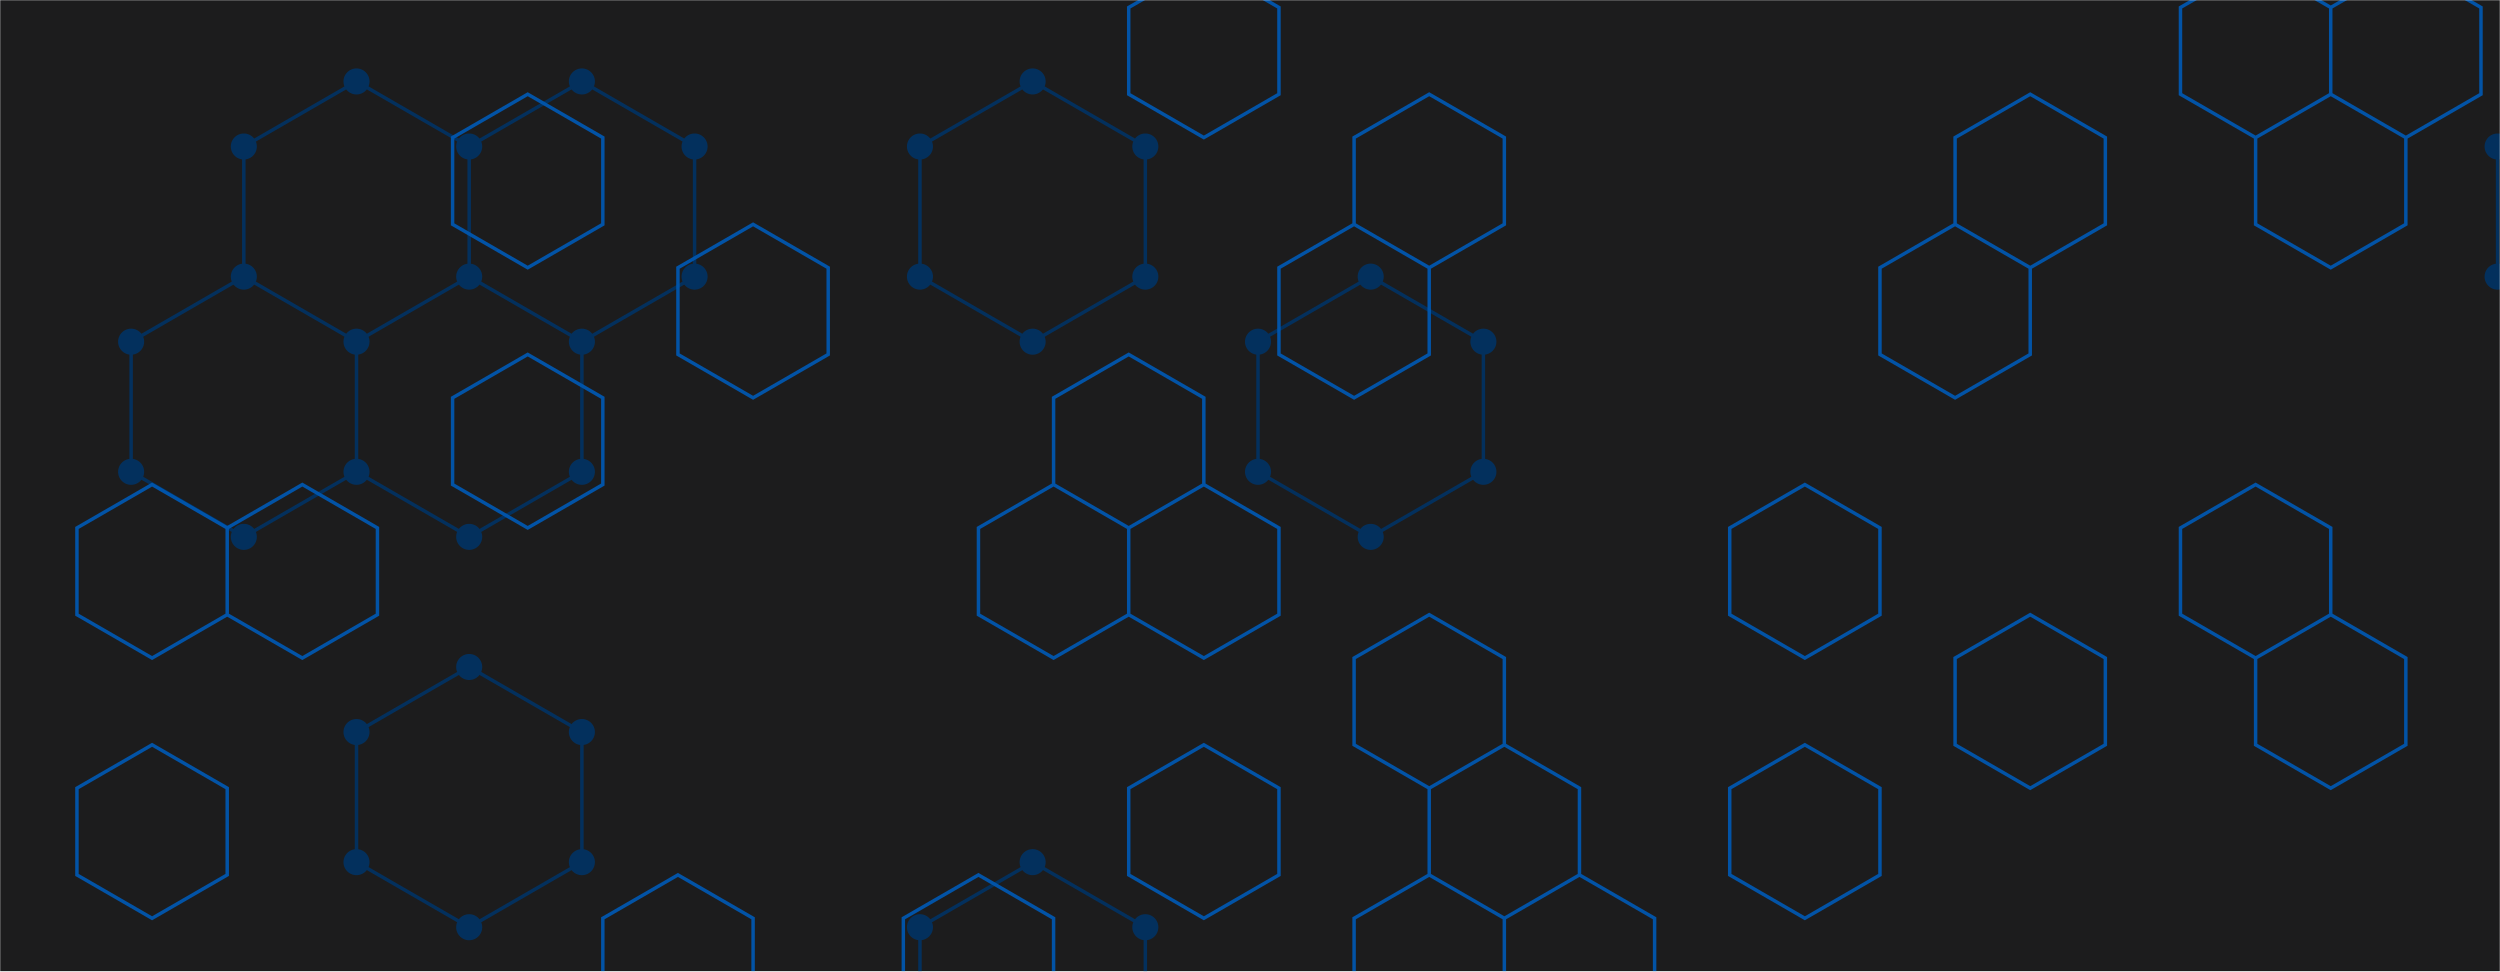 <svg xmlns="http://www.w3.org/2000/svg" version="1.1" xmlns:xlink="http://www.w3.org/1999/xlink" xmlns:svgjs="http://svgjs.dev/svgjs" width="1441" height="560" preserveAspectRatio="none" viewBox="0 0 1441 560"><g mask="url(&quot;#SvgjsMask1061&quot;)" fill="none"><rect width="1441" height="560" x="0" y="0" fill="rgba(28, 28, 29, 1)"></rect><path d="M205.49 46.95L270.44 84.45L270.44 159.45L205.49 196.95L140.54 159.45L140.54 84.45zM140.54 159.45L205.49 196.95L205.49 271.95L140.54 309.45L75.58 271.95L75.58 196.95zM335.4 46.95L400.35 84.45L400.35 159.45L335.4 196.95L270.44 159.45L270.44 84.45zM270.44 159.45L335.4 196.95L335.4 271.95L270.44 309.45L205.49 271.95L205.49 196.95zM270.44 384.45L335.4 421.95L335.4 496.95L270.44 534.45L205.49 496.95L205.49 421.95zM595.21 46.95L660.17 84.45L660.17 159.45L595.21 196.95L530.26 159.45L530.26 84.45zM595.21 496.95L660.17 534.45L660.17 609.45L595.21 646.95L530.26 609.45L530.26 534.45zM790.07 159.45L855.03 196.95L855.03 271.95L790.07 309.45L725.12 271.95L725.12 196.95zM1504.57 46.95L1569.52 84.45L1569.52 159.45L1504.57 196.95L1439.61 159.45L1439.61 84.45z" stroke="#03305d" stroke-width="2"></path><path d="M197.99 46.95 a7.5 7.5 0 1 0 15 0 a7.5 7.5 0 1 0 -15 0zM262.94 84.45 a7.5 7.5 0 1 0 15 0 a7.5 7.5 0 1 0 -15 0zM262.94 159.45 a7.5 7.5 0 1 0 15 0 a7.5 7.5 0 1 0 -15 0zM197.99 196.95 a7.5 7.5 0 1 0 15 0 a7.5 7.5 0 1 0 -15 0zM133.04 159.45 a7.5 7.5 0 1 0 15 0 a7.5 7.5 0 1 0 -15 0zM133.04 84.45 a7.5 7.5 0 1 0 15 0 a7.5 7.5 0 1 0 -15 0zM197.99 271.95 a7.5 7.5 0 1 0 15 0 a7.5 7.5 0 1 0 -15 0zM133.04 309.45 a7.5 7.5 0 1 0 15 0 a7.5 7.5 0 1 0 -15 0zM68.08 271.95 a7.5 7.5 0 1 0 15 0 a7.5 7.5 0 1 0 -15 0zM68.08 196.95 a7.5 7.5 0 1 0 15 0 a7.5 7.5 0 1 0 -15 0zM327.9 46.95 a7.5 7.5 0 1 0 15 0 a7.5 7.5 0 1 0 -15 0zM392.85 84.45 a7.5 7.5 0 1 0 15 0 a7.5 7.5 0 1 0 -15 0zM392.85 159.45 a7.5 7.5 0 1 0 15 0 a7.5 7.5 0 1 0 -15 0zM327.9 196.95 a7.5 7.5 0 1 0 15 0 a7.5 7.5 0 1 0 -15 0zM327.9 271.95 a7.5 7.5 0 1 0 15 0 a7.5 7.5 0 1 0 -15 0zM262.94 309.45 a7.5 7.5 0 1 0 15 0 a7.5 7.5 0 1 0 -15 0zM262.94 384.45 a7.5 7.5 0 1 0 15 0 a7.5 7.5 0 1 0 -15 0zM327.9 421.95 a7.5 7.5 0 1 0 15 0 a7.5 7.5 0 1 0 -15 0zM327.9 496.95 a7.5 7.5 0 1 0 15 0 a7.5 7.5 0 1 0 -15 0zM262.94 534.45 a7.5 7.5 0 1 0 15 0 a7.5 7.5 0 1 0 -15 0zM197.99 496.95 a7.5 7.5 0 1 0 15 0 a7.5 7.5 0 1 0 -15 0zM197.99 421.95 a7.5 7.5 0 1 0 15 0 a7.5 7.5 0 1 0 -15 0zM587.71 46.95 a7.5 7.5 0 1 0 15 0 a7.5 7.5 0 1 0 -15 0zM652.67 84.45 a7.5 7.5 0 1 0 15 0 a7.5 7.5 0 1 0 -15 0zM652.67 159.45 a7.5 7.5 0 1 0 15 0 a7.5 7.5 0 1 0 -15 0zM587.71 196.95 a7.5 7.5 0 1 0 15 0 a7.5 7.5 0 1 0 -15 0zM522.76 159.45 a7.5 7.5 0 1 0 15 0 a7.5 7.5 0 1 0 -15 0zM522.76 84.45 a7.5 7.5 0 1 0 15 0 a7.5 7.5 0 1 0 -15 0zM587.71 496.95 a7.5 7.5 0 1 0 15 0 a7.5 7.5 0 1 0 -15 0zM652.67 534.45 a7.5 7.5 0 1 0 15 0 a7.5 7.5 0 1 0 -15 0zM652.67 609.45 a7.5 7.5 0 1 0 15 0 a7.5 7.5 0 1 0 -15 0zM587.71 646.95 a7.5 7.5 0 1 0 15 0 a7.5 7.5 0 1 0 -15 0zM522.76 609.45 a7.5 7.5 0 1 0 15 0 a7.5 7.5 0 1 0 -15 0zM522.76 534.45 a7.5 7.5 0 1 0 15 0 a7.5 7.5 0 1 0 -15 0zM782.57 159.45 a7.5 7.5 0 1 0 15 0 a7.5 7.5 0 1 0 -15 0zM847.53 196.95 a7.5 7.5 0 1 0 15 0 a7.5 7.5 0 1 0 -15 0zM847.53 271.95 a7.5 7.5 0 1 0 15 0 a7.5 7.5 0 1 0 -15 0zM782.57 309.45 a7.5 7.5 0 1 0 15 0 a7.5 7.5 0 1 0 -15 0zM717.62 271.95 a7.5 7.5 0 1 0 15 0 a7.5 7.5 0 1 0 -15 0zM717.62 196.95 a7.5 7.5 0 1 0 15 0 a7.5 7.5 0 1 0 -15 0zM1497.07 46.95 a7.5 7.5 0 1 0 15 0 a7.5 7.5 0 1 0 -15 0zM1562.02 84.45 a7.5 7.5 0 1 0 15 0 a7.5 7.5 0 1 0 -15 0zM1562.02 159.45 a7.5 7.5 0 1 0 15 0 a7.5 7.5 0 1 0 -15 0zM1497.07 196.95 a7.5 7.5 0 1 0 15 0 a7.5 7.5 0 1 0 -15 0zM1432.11 159.45 a7.5 7.5 0 1 0 15 0 a7.5 7.5 0 1 0 -15 0zM1432.11 84.45 a7.5 7.5 0 1 0 15 0 a7.5 7.5 0 1 0 -15 0z" fill="#03305d"></path><path d="M87.66 279.3L130.96 304.3L130.96 354.3L87.66 379.3L44.35 354.3L44.35 304.3zM87.66 429.3L130.96 454.3L130.96 504.3L87.66 529.3L44.35 504.3L44.35 454.3zM174.26 279.3L217.56 304.3L217.56 354.3L174.26 379.3L130.96 354.3L130.96 304.3zM304.17 54.3L347.47 79.3L347.47 129.3L304.17 154.3L260.87 129.3L260.87 79.3zM304.17 204.3L347.47 229.3L347.47 279.3L304.17 304.3L260.87 279.3L260.87 229.3zM390.77 504.3L434.08 529.3L434.08 579.3L390.77 604.3L347.47 579.3L347.47 529.3zM434.08 129.3L477.38 154.3L477.38 204.3L434.08 229.3L390.77 204.3L390.77 154.3zM563.98 504.3L607.28 529.3L607.28 579.3L563.98 604.3L520.68 579.3L520.68 529.3zM650.59 204.3L693.89 229.3L693.89 279.3L650.59 304.3L607.28 279.3L607.28 229.3zM607.28 279.3L650.59 304.3L650.59 354.3L607.28 379.3L563.98 354.3L563.98 304.3zM693.89 -20.7L737.19 4.3L737.19 54.3L693.89 79.3L650.59 54.3L650.59 4.3zM693.89 279.3L737.19 304.3L737.19 354.3L693.89 379.3L650.59 354.3L650.59 304.3zM693.89 429.3L737.19 454.3L737.19 504.3L693.89 529.3L650.59 504.3L650.59 454.3zM823.8 54.3L867.1 79.3L867.1 129.3L823.8 154.3L780.5 129.3L780.5 79.3zM780.5 129.3L823.8 154.3L823.8 204.3L780.5 229.3L737.19 204.3L737.19 154.3zM823.8 354.3L867.1 379.3L867.1 429.3L823.8 454.3L780.5 429.3L780.5 379.3zM823.8 504.3L867.1 529.3L867.1 579.3L823.8 604.3L780.5 579.3L780.5 529.3zM867.1 429.3L910.4 454.3L910.4 504.3L867.1 529.3L823.8 504.3L823.8 454.3zM910.4 504.3L953.71 529.3L953.71 579.3L910.4 604.3L867.1 579.3L867.1 529.3zM1040.31 279.3L1083.61 304.3L1083.61 354.3L1040.31 379.3L997.01 354.3L997.01 304.3zM1040.31 429.3L1083.61 454.3L1083.61 504.3L1040.31 529.3L997.01 504.3L997.01 454.3zM1170.22 54.3L1213.52 79.3L1213.52 129.3L1170.22 154.3L1126.91 129.3L1126.91 79.3zM1126.91 129.3L1170.22 154.3L1170.22 204.3L1126.91 229.3L1083.61 204.3L1083.61 154.3zM1170.22 354.3L1213.52 379.3L1213.52 429.3L1170.22 454.3L1126.91 429.3L1126.91 379.3zM1300.13 -20.7L1343.43 4.3L1343.43 54.3L1300.13 79.3L1256.82 54.3L1256.82 4.3zM1343.43 54.3L1386.73 79.3L1386.73 129.3L1343.43 154.3L1300.13 129.3L1300.13 79.3zM1300.13 279.3L1343.43 304.3L1343.43 354.3L1300.13 379.3L1256.82 354.3L1256.82 304.3zM1343.43 354.3L1386.73 379.3L1386.73 429.3L1343.43 454.3L1300.13 429.3L1300.13 379.3zM1386.73 -20.7L1430.03 4.3L1430.03 54.3L1386.73 79.3L1343.43 54.3L1343.43 4.3z" stroke="rgba(0, 87, 176, 0.93)" stroke-width="2"></path></g><defs><mask id="SvgjsMask1061"><rect width="1441" height="560" fill="#ffffff"></rect></mask></defs></svg>